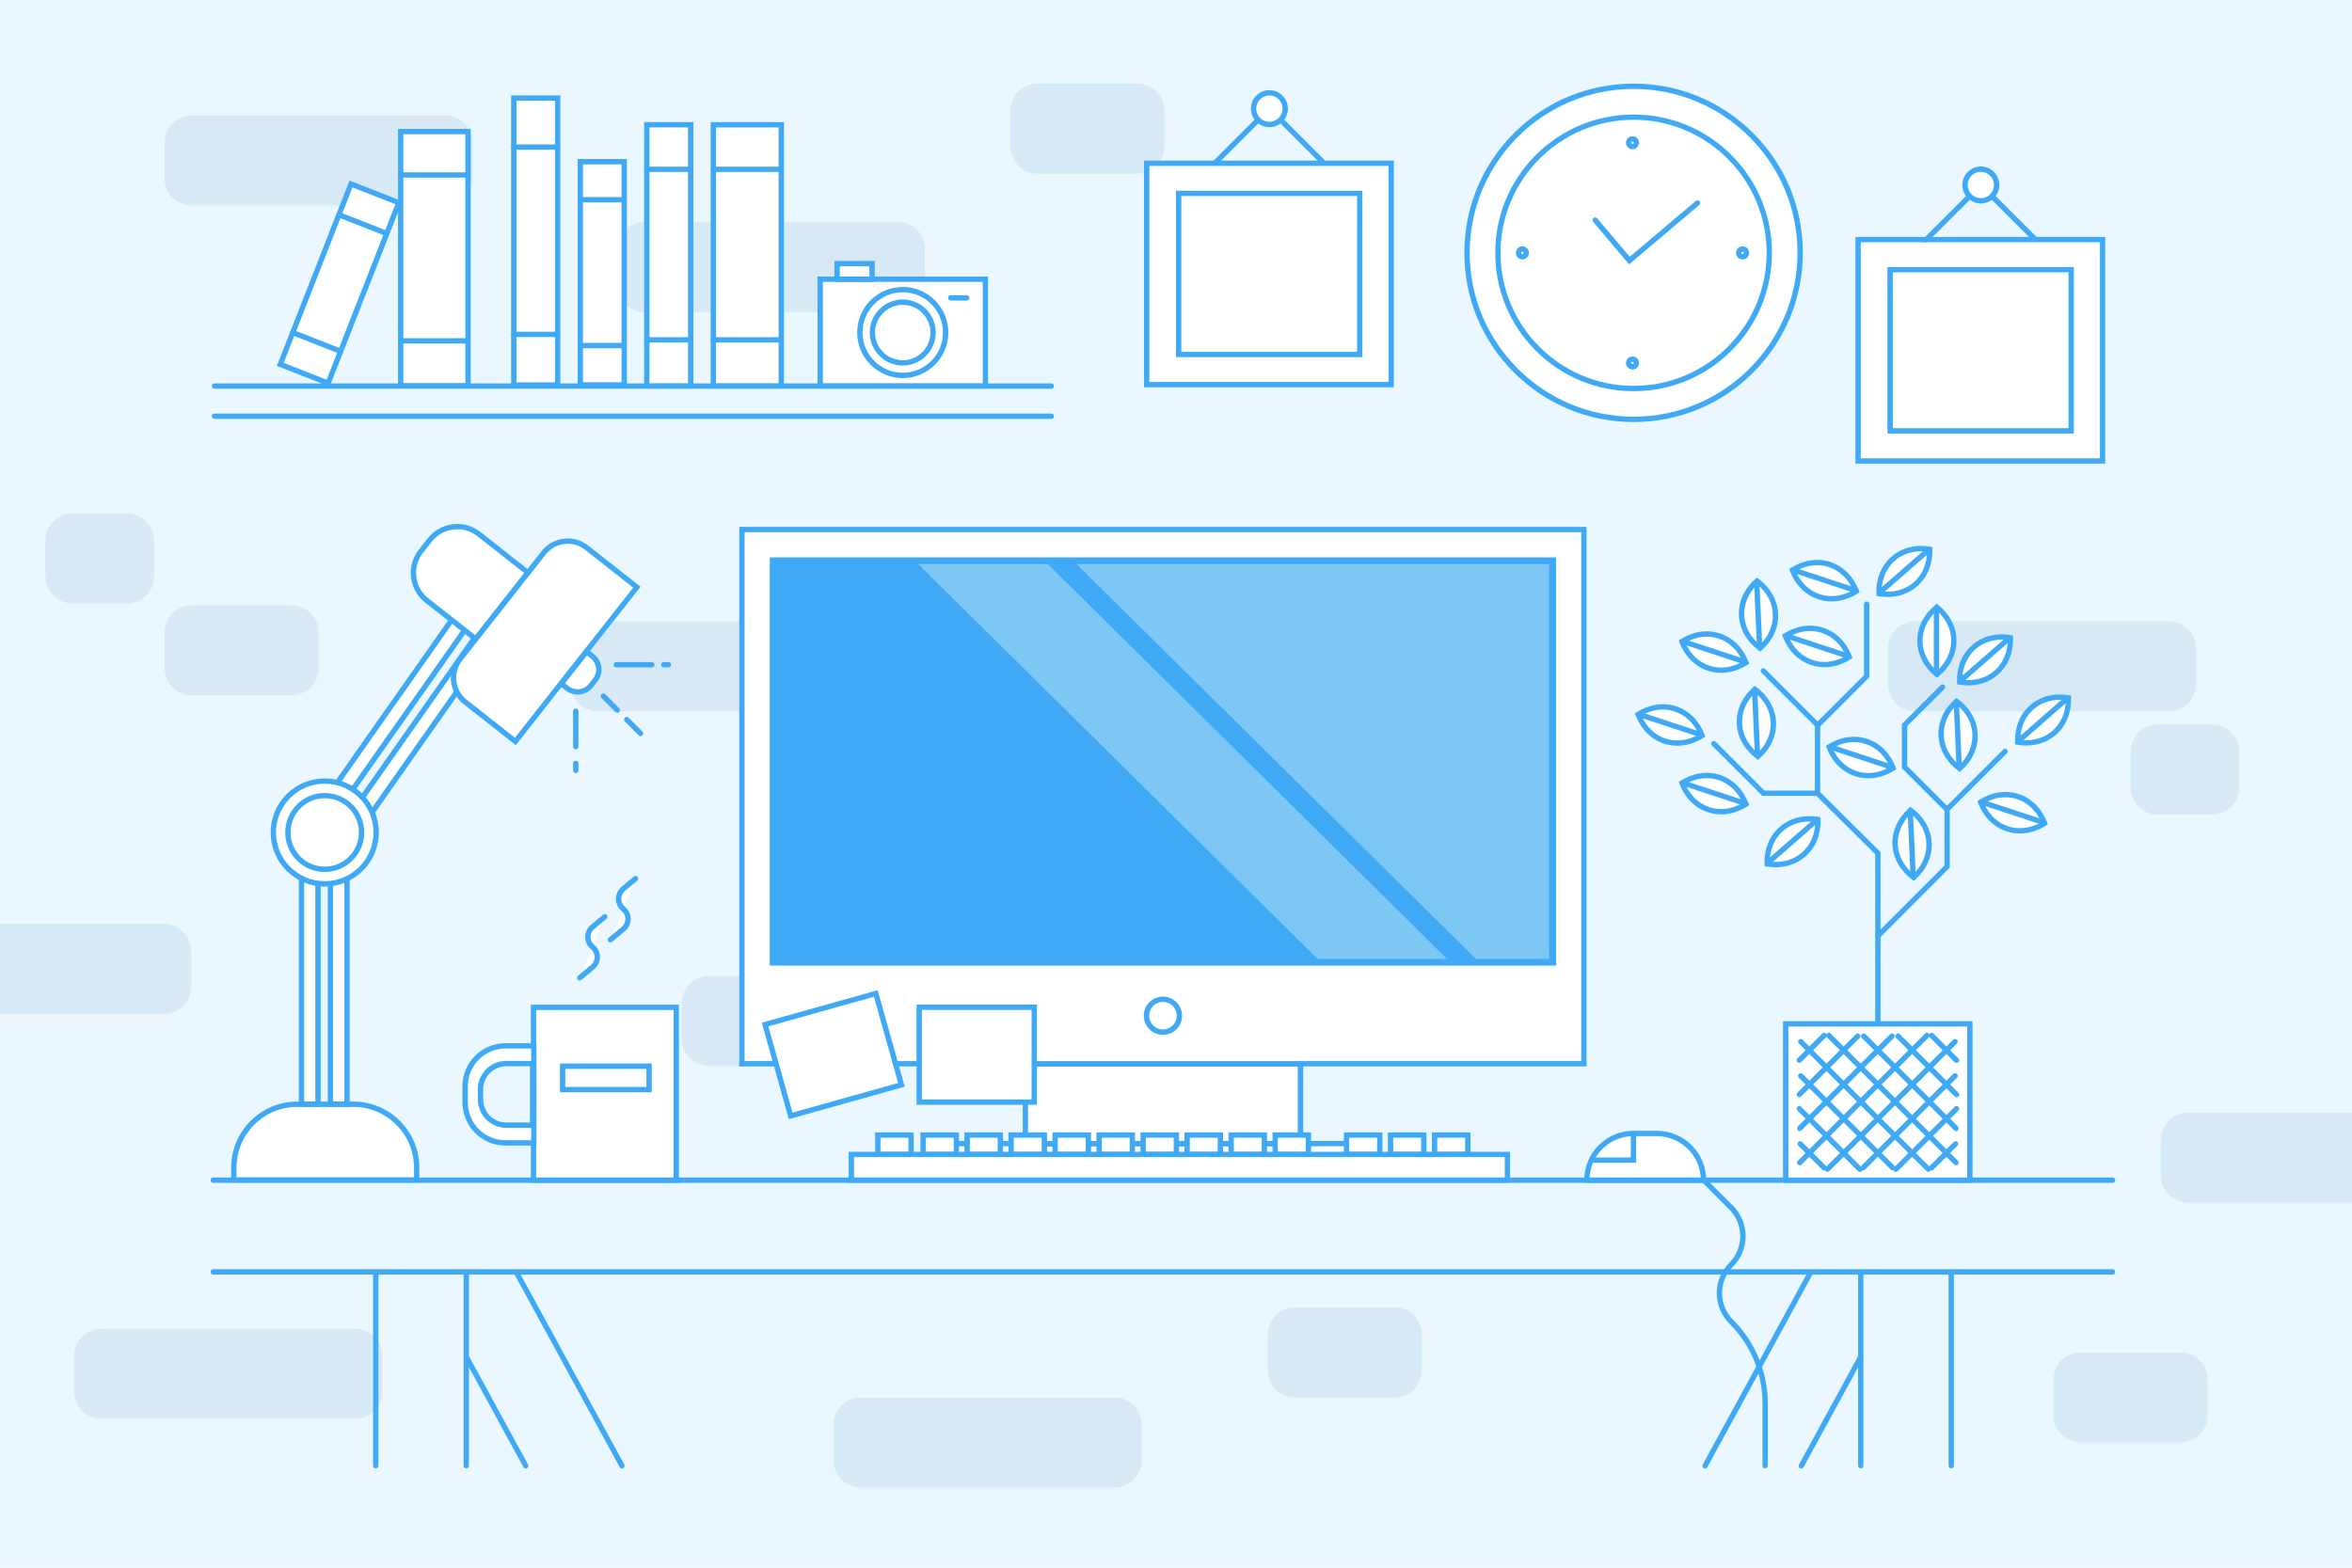 <?xml version="1.0" encoding="utf-8"?>
<!-- Generator: Adobe Illustrator 20.0.0, SVG Export Plug-In . SVG Version: 6.00 Build 0)  -->
<svg version="1.1" id="_x2014_ÎÓÈ_x5F_1" xmlns="http://www.w3.org/2000/svg" xmlns:xlink="http://www.w3.org/1999/xlink"
	 x="0px" y="0px" viewBox="0 0 4500 3000" style="enable-background:new 0 0 4500 3000;" xml:space="preserve">
<style type="text/css">
	.st0{fill:#EBF7FF;}
	.st1{fill:#D7E9F4;}
	.st2{fill:#FFFFFF;}
	.st3{fill:#3FA9F5;}
	.st4{clip-path:url(#SVGID_2_);}
	.st5{fill:#7DC7F4;}
</style>
<rect class="st0" width="4500" height="3000"/>
<path class="st1" d="M852.5,393.4H367c-28.7,0-52-23.3-52-52V273c0-28.7,23.3-52,52-52h485.5c28.7,0,52,23.3,52,52v68.4
	C904.5,370.1,881.2,393.4,852.5,393.4z"/>
<path class="st1" d="M1717.6,597h-485.5c-28.7,0-52-23.3-52-52v-68.4c0-28.7,23.3-52,52-52h485.5c28.7,0,52,23.3,52,52V545
	C1769.6,573.8,1746.4,597,1717.6,597z"/>
<path class="st1" d="M4149.6,1361h-485.5c-28.7,0-52-23.3-52-52v-68.4c0-28.7,23.3-52,52-52h485.5c28.7,0,52,23.3,52,52v68.4
	C4201.6,1337.7,4178.4,1361,4149.6,1361z"/>
<path class="st1" d="M679.4,2715.1H193.9c-28.7,0-52-23.3-52-52v-68.4c0-28.7,23.3-52,52-52h485.5c28.7,0,52,23.3,52,52v68.4
	C731.4,2691.8,708.2,2715.1,679.4,2715.1z"/>
<path class="st1" d="M313.7,1940.4H0V1768h313.7c28.7,0,52,23.3,52,52v68.4C365.7,1917.1,342.4,1940.4,313.7,1940.4z"/>
<path class="st1" d="M4186.3,2301.5H4500v-172.4h-313.7c-28.7,0-52,23.3-52,52v68.4C4134.3,2278.2,4157.6,2301.5,4186.3,2301.5z"/>
<path class="st1" d="M2132.2,2846.6h-485.5c-28.7,0-52-23.3-52-52v-68.4c0-28.7,23.3-52,52-52h485.5c28.7,0,52,23.3,52,52v68.4
	C2184.2,2823.3,2161,2846.6,2132.2,2846.6z"/>
<path class="st1" d="M2668.2,2674.3h-190.8c-28.7,0-52-23.3-52-52v-68.4c0-28.7,23.3-52,52-52h190.8c28.7,0,52,23.3,52,52v68.4
	C2720.2,2651,2697,2674.3,2668.2,2674.3z"/>
<path class="st1" d="M242.8,1154.8H139c-28.7,0-52-23.3-52-52v-68.4c0-28.7,23.3-52,52-52h103.8c28.7,0,52,23.3,52,52v68.4
	C294.8,1131.5,271.5,1154.8,242.8,1154.8z"/>
<path class="st1" d="M4232.3,1558.7h-103.8c-28.7,0-52-23.3-52-52v-68.4c0-28.7,23.3-52,52-52h103.8c28.7,0,52,23.3,52,52v68.4
	C4284.3,1535.4,4261,1558.7,4232.3,1558.7z"/>
<path class="st1" d="M557.8,1330.7H367c-28.7,0-52-23.3-52-52v-68.4c0-28.7,23.3-52,52-52h190.8c28.7,0,52,23.3,52,52v68.4
	C609.8,1307.4,586.5,1330.7,557.8,1330.7z"/>
<path class="st1" d="M4171.9,2760.4h-190.8c-28.7,0-52-23.3-52-52v-68.4c0-28.7,23.3-52,52-52h190.8c28.7,0,52,23.3,52,52v68.4
	C4223.9,2737.2,4200.6,2760.4,4171.9,2760.4z"/>
<path class="st1" d="M2175.9,332.4h-190.8c-28.7,0-52-23.3-52-52V212c0-28.7,23.3-52,52-52h190.8c28.7,0,52,23.3,52,52v68.4
	C2227.9,309.1,2204.6,332.4,2175.9,332.4z"/>
<path class="st1" d="M1580.9,1361.3h-436.8c-28.7,0-52-23.3-52-52v-68.4c0-28.7,23.3-52,52-52h436.8c28.7,0,52,23.3,52,52v68.4
	C1632.9,1338,1609.6,1361.3,1580.9,1361.3z"/>
<path class="st1" d="M1950.1,2040.1h-593.7c-28.7,0-52-23.3-52-52v-68.4c0-28.7,23.3-52,52-52h593.7c28.7,0,52,23.3,52,52v68.4
	C2002.1,2016.8,1978.8,2040.1,1950.1,2040.1z"/>
<g>
	<g>
		<line class="st2" x1="408" y1="2258.5" x2="4041.9" y2="2258.5"/>
		<path class="st3" d="M4041.9,2263.6H408c-2.8,0-5.1-2.3-5.1-5.1s2.3-5.1,5.1-5.1h3633.9c2.8,0,5.1,2.3,5.1,5.1
			S4044.7,2263.6,4041.9,2263.6z"/>
	</g>
	<g>
		<line class="st2" x1="408" y1="2434" x2="4041.9" y2="2434"/>
		<path class="st3" d="M4041.9,2439.1H408c-2.8,0-5.1-2.3-5.1-5.1c0-2.8,2.3-5.1,5.1-5.1h3633.9c2.8,0,5.1,2.3,5.1,5.1
			C4047,2436.8,4044.7,2439.1,4041.9,2439.1z"/>
	</g>
	<g>
		<line class="st2" x1="1005.9" y1="2805.1" x2="892.6" y2="2597.4"/>
		<path class="st3" d="M1005.9,2810.2c-1.8,0-3.6-1-4.5-2.7l-113.3-207.7c-1.3-2.5-0.4-5.6,2-6.9c2.5-1.3,5.6-0.4,6.9,2l113.3,207.7
			c1.3,2.5,0.4,5.6-2,6.9C1007.6,2810,1006.8,2810.2,1005.9,2810.2z"/>
	</g>
	<g>
		<line class="st2" x1="1190.1" y1="2805.1" x2="989.7" y2="2437.9"/>
		<path class="st3" d="M1190.1,2810.2c-1.8,0-3.6-1-4.5-2.7l-200.4-367.2c-1.3-2.5-0.4-5.6,2-6.9c2.5-1.3,5.6-0.4,6.9,2l200.4,367.2
			c1.3,2.5,0.4,5.6-2,6.9C1191.8,2810,1191,2810.2,1190.1,2810.2z"/>
	</g>
	<g>
		<g>
			<rect x="1819.1" y="2188.5" class="st2" width="811.7" height="65.5"/>
			<path class="st3" d="M2635.9,2259H1814v-75.7h821.9V2259z M1824.2,2248.8h801.5v-55.3h-801.5V2248.8z"/>
		</g>
		<g>
			<rect x="1961.8" y="2035.6" class="st2" width="526.4" height="152.8"/>
			<path class="st3" d="M2493.3,2193.6h-536.6v-163h536.6V2193.6z M1966.8,2183.4h516.2v-142.6h-516.2V2183.4z"/>
		</g>
		<g>
			<rect x="1419.5" y="1013.3" class="st2" width="1610.9" height="1022.3"/>
			<path class="st3" d="M3035.5,2040.7H1414.4V1008.2h1621.1V2040.7z M1424.6,2030.5h1600.7V1018.4H1424.6V2030.5z"/>
		</g>
		<g>
			<rect x="1477.8" y="1071.7" class="st3" width="1494.3" height="771"/>
			<path class="st3" d="M2977.2,1847.8H1472.7v-781.2h1504.5V1847.8z M1482.9,1837.6H2967v-760.8H1482.9V1837.6z"/>
		</g>
		<g>
			<defs>
				<rect id="SVGID_1_" x="1483.3" y="1079.3" width="1480.5" height="755.6"/>
			</defs>
			<clipPath id="SVGID_2_">
				<use xlink:href="#SVGID_1_"  style="overflow:visible;"/>
			</clipPath>
			<g class="st4">
				<polygon class="st5" points="1638.8,962.9 2605,1918.2 2852.7,1918.2 1861.6,937.9 				"/>
				<polygon class="st5" points="1941.8,962.9 2907.9,1918.2 3155.7,1918.2 3004.4,937.9 				"/>
			</g>
		</g>
		<g>
			<circle class="st2" cx="2225" cy="1943.7" r="31.5"/>
			<path class="st3" d="M2225,1980.3c-20.2,0-36.6-16.4-36.6-36.6s16.4-36.6,36.6-36.6c20.2,0,36.6,16.4,36.6,36.6
				S2245.2,1980.3,2225,1980.3z M2225,1917.2c-14.6,0-26.4,11.9-26.4,26.4s11.9,26.4,26.4,26.4c14.6,0,26.4-11.9,26.4-26.4
				S2239.6,1917.2,2225,1917.2z"/>
		</g>
	</g>
	<g>
		<g>
			
				<rect x="1020.7" y="1927.7" transform="matrix(-1 -1.224647e-16 1.224647e-16 -1 2314.514 4185.915)" class="st2" width="273.2" height="330.6"/>
			<path class="st3" d="M1299,2263.4h-283.4v-340.8H1299V2263.4z M1025.8,2253.2h263v-320.4h-263V2253.2z"/>
		</g>
		<g>
			<path class="st2" d="M967.1,2001.4c-42.8,0-77.2,34.8-77.2,77.6v30.3c0,42.8,34.4,77.8,77.2,77.8h54.2v-185.7H967.1z
				 M1019,2153.1h-50.7c-27,0-49-22.4-49-49.4v-19.1c0-27,22-49.2,49-49.2h50.7V2153.1z"/>
			<path class="st3" d="M1026.3,2192.2h-59.3c-45.4,0-82.3-37.2-82.3-82.9V2079c0-45.6,36.9-82.7,82.3-82.7h59.3V2192.2z
				 M967.1,2006.5c-39.8,0-72.1,32.5-72.1,72.5v30.3c0,40.1,32.3,72.7,72.1,72.7h49.1v-23.8h-47.9c-29.8,0-54.1-24.5-54.1-54.5
				v-19.1c0-30,24.2-54.3,54.1-54.3h47.9v-23.8H967.1z M968.3,2040.5c-24.2,0-43.9,19.8-43.9,44.1v19.1c0,24.4,19.7,44.3,43.9,44.3
				h45.6v-107.6H968.3z"/>
		</g>
		<g>
			<path class="st2" d="M1167.9,1798.3l24.6-20.5c12-10,12-28.5,0-38.5l0,0c-12-10-12-28.5,0-38.5l23.5-19.5"/>
			<path class="st3" d="M1167.9,1803.4c-1.5,0-2.9-0.6-3.9-1.8c-1.8-2.2-1.5-5.4,0.7-7.2l24.6-20.5c4.6-3.8,7.2-9.4,7.2-15.3
				c0-5.9-2.6-11.5-7.2-15.3c-6.9-5.7-10.9-14.2-10.9-23.2c0-9,4-17.4,10.9-23.2l23.5-19.5c2.2-1.8,5.4-1.5,7.2,0.7
				c1.8,2.2,1.5,5.4-0.7,7.2l-23.5,19.5c-4.6,3.8-7.2,9.4-7.2,15.3c0,5.9,2.6,11.5,7.2,15.3c6.9,5.7,10.9,14.2,10.9,23.2
				c0,9-4,17.4-10.9,23.2l-24.6,20.5C1170.2,1803,1169.1,1803.4,1167.9,1803.4z"/>
		</g>
		<g>
			<path class="st2" d="M1109.1,1871.2l24.6-20.5c12-10,12-28.5,0-38.5l0,0c-12-10-12-28.5,0-38.5l23.5-19.5"/>
			<path class="st3" d="M1109.1,1876.3c-1.5,0-2.9-0.6-3.9-1.8c-1.8-2.2-1.5-5.4,0.7-7.2l24.6-20.5c4.6-3.8,7.2-9.4,7.2-15.3
				c0-5.9-2.6-11.5-7.2-15.3c-6.9-5.7-10.9-14.2-10.9-23.2c0-9,4-17.4,10.9-23.2l23.5-19.5c2.2-1.8,5.4-1.5,7.2,0.7
				c1.8,2.2,1.5,5.4-0.7,7.2l-23.5,19.5c-4.6,3.8-7.2,9.4-7.2,15.3c0,5.9,2.6,11.5,7.2,15.3c6.9,5.7,10.9,14.2,10.9,23.2
				c0,9-4,17.4-10.9,23.2l-24.6,20.5C1111.4,1875.9,1110.2,1876.3,1109.1,1876.3z"/>
		</g>
		<g>
			<rect x="1076.5" y="2040.3" class="st2" width="165.5" height="44.7"/>
			<path class="st3" d="M1247,2090.1h-175.7v-54.9H1247V2090.1z M1081.5,2080h155.3v-34.5h-155.3V2080z"/>
		</g>
	</g>
	<path class="st3" d="M2011.5,743.9H410.3c-2.8,0-5.1-2.3-5.1-5.1s2.3-5.1,5.1-5.1h1601.2c2.8,0,5.1,2.3,5.1,5.1
		S2014.3,743.9,2011.5,743.9z"/>
	<path class="st3" d="M2011.5,801.6H410.3c-2.8,0-5.1-2.3-5.1-5.1c0-2.8,2.3-5.1,5.1-5.1h1601.2c2.8,0,5.1,2.3,5.1,5.1
		C2016.6,799.4,2014.3,801.6,2011.5,801.6z"/>
	<g>
		<g>
			<rect x="1364.8" y="238.7" class="st2" width="130" height="499.7"/>
			<path class="st3" d="M1499.9,743.5h-140.2V233.6h140.2V743.5z M1369.9,733.3h119.8V243.8h-119.8V733.3z"/>
		</g>
		<path class="st3" d="M1494.8,329.1h-130c-2.8,0-5.1-2.3-5.1-5.1c0-2.8,2.3-5.1,5.1-5.1h130c2.8,0,5.1,2.3,5.1,5.1
			C1499.9,326.8,1497.6,329.1,1494.8,329.1z"/>
		<path class="st3" d="M1494.8,655.4h-130c-2.8,0-5.1-2.3-5.1-5.1c0-2.8,2.3-5.1,5.1-5.1h130c2.8,0,5.1,2.3,5.1,5.1
			C1499.9,653.1,1497.6,655.4,1494.8,655.4z"/>
	</g>
	<g>
		<g>
			<rect x="1237.5" y="238.7" class="st2" width="84" height="499.7"/>
			<path class="st3" d="M1326.6,743.5h-94.2V233.6h94.2V743.5z M1242.6,733.3h73.8V243.8h-73.8V733.3z"/>
		</g>
		<path class="st3" d="M1321.6,329.1h-84c-2.8,0-5.1-2.3-5.1-5.1c0-2.8,2.3-5.1,5.1-5.1h84c2.8,0,5.1,2.3,5.1,5.1
			C1326.6,326.8,1324.4,329.1,1321.6,329.1z"/>
		<path class="st3" d="M1321.6,655.4h-84c-2.8,0-5.1-2.3-5.1-5.1c0-2.8,2.3-5.1,5.1-5.1h84c2.8,0,5.1,2.3,5.1,5.1
			C1326.6,653.1,1324.4,655.4,1321.6,655.4z"/>
	</g>
	<g>
		<g>
			<rect x="1110.3" y="309.4" class="st2" width="84" height="427.3"/>
			<path class="st3" d="M1199.4,741.7h-94.2V304.3h94.2V741.7z M1115.4,731.5h73.8V314.5h-73.8V731.5z"/>
		</g>
		<path class="st3" d="M1194.3,387.4h-84c-2.8,0-5.1-2.3-5.1-5.1s2.3-5.1,5.1-5.1h84c2.8,0,5.1,2.3,5.1,5.1
			S1197.1,387.4,1194.3,387.4z"/>
		<path class="st3" d="M1194.3,666.4h-84c-2.8,0-5.1-2.3-5.1-5.1c0-2.8,2.3-5.1,5.1-5.1h84c2.8,0,5.1,2.3,5.1,5.1
			C1199.4,664.1,1197.1,666.4,1194.3,666.4z"/>
	</g>
	<g>
		<g>
			<rect x="983" y="187.7" class="st2" width="84" height="549"/>
			<path class="st3" d="M1072.1,741.9h-94.2V182.6h94.2V741.9z M988.1,731.7h73.8V192.8h-73.8V731.7z"/>
		</g>
		<path class="st3" d="M1067,286.6h-84c-2.8,0-5.1-2.3-5.1-5.1c0-2.8,2.3-5.1,5.1-5.1h84c2.8,0,5.1,2.3,5.1,5.1
			C1072.1,284.3,1069.8,286.6,1067,286.6z"/>
		<path class="st3" d="M1067,645h-84c-2.8,0-5.1-2.3-5.1-5.1s2.3-5.1,5.1-5.1h84c2.8,0,5.1,2.3,5.1,5.1S1069.8,645,1067,645z"/>
	</g>
	<g>
		<g>
			<rect x="766.6" y="251.8" class="st2" width="128.9" height="486.3"/>
			<path class="st3" d="M900.7,743.2H761.5V246.7h139.1V743.2z M771.7,733h118.7V256.9H771.7V733z"/>
		</g>
		<path class="st3" d="M895.6,339.9H766.6c-2.8,0-5.1-2.3-5.1-5.1c0-2.8,2.3-5.1,5.1-5.1h128.9c2.8,0,5.1,2.3,5.1,5.1
			C900.7,337.7,898.4,339.9,895.6,339.9z"/>
		<path class="st3" d="M895.6,657.4H766.6c-2.8,0-5.1-2.3-5.1-5.1s2.3-5.1,5.1-5.1h128.9c2.8,0,5.1,2.3,5.1,5.1
			S898.4,657.4,895.6,657.4z"/>
	</g>
	<g>
		<g>
			
				<rect x="600.5" y="357.2" transform="matrix(0.931 0.365 -0.365 0.931 242.759 -199.616)" class="st2" width="98.3" height="370.8"/>
			<path class="st3" d="M630.7,739.8l-101-39.6l139-354.7l101,39.6L630.7,739.8z M542.8,694.4l82.1,32.2l131.6-335.8l-82.1-32.2
				L542.8,694.4z"/>
		</g>
		<g>
			<line class="st2" x1="648.4" y1="411" x2="740" y2="446.9"/>
			<path class="st3" d="M740,452c-0.6,0-1.2-0.1-1.9-0.4l-91.5-35.9c-2.6-1-3.9-4-2.9-6.6c1-2.6,4-3.9,6.6-2.9l91.5,35.9
				c2.6,1,3.9,4,2.9,6.6C743.9,450.8,742,452,740,452z"/>
		</g>
		<g>
			<line class="st2" x1="560.1" y1="636.4" x2="651.6" y2="672.3"/>
			<path class="st3" d="M651.6,677.4c-0.6,0-1.2-0.1-1.9-0.4l-91.5-35.9c-2.6-1-3.9-4-2.9-6.6c1-2.6,4-3.9,6.6-2.9l91.5,35.9
				c2.6,1,3.9,4,2.9,6.6C655.6,676.2,653.7,677.4,651.6,677.4z"/>
		</g>
	</g>
	<g>
		<g>
			<circle class="st2" cx="3125.5" cy="483.8" r="318.7"/>
			<path class="st3" d="M3125.5,807.6c-86.5,0-167.8-33.7-229-94.8c-61.2-61.2-94.8-142.5-94.8-229c0-86.5,33.7-167.8,94.8-229
				c61.2-61.2,142.5-94.8,229-94.8s167.8,33.7,229,94.8c61.2,61.2,94.8,142.5,94.8,229c0,86.5-33.7,167.8-94.8,229
				C3293.3,774,3212,807.6,3125.5,807.6z M3125.5,170.2c-172.9,0-313.6,140.7-313.6,313.6c0,172.9,140.7,313.6,313.6,313.6
				s313.6-140.7,313.6-313.6C3439.2,310.9,3298.5,170.2,3125.5,170.2z"/>
		</g>
		<path class="st3" d="M3125.5,748.6c-70.7,0-137.2-27.5-187.2-77.5s-77.5-116.5-77.5-187.2c0-70.7,27.5-137.2,77.5-187.2
			s116.5-77.5,187.2-77.5c70.7,0,137.2,27.5,187.2,77.5s77.5,116.5,77.5,187.2c0,70.7-27.5,137.2-77.5,187.2
			S3196.3,748.6,3125.5,748.6z M3125.5,229.2c-140.4,0-254.6,114.2-254.6,254.6c0,140.4,114.2,254.6,254.6,254.6
			s254.6-114.2,254.6-254.6C3380.1,343.4,3265.9,229.2,3125.5,229.2z"/>
		<g>
			<path class="st3" d="M3116.9,505.8l-68.7-81.3c-1.8-2.1-1.5-5.4,0.6-7.2c2.1-1.8,5.4-1.5,7.2,0.6l62.1,73.5l126.5-106.9
				c2.1-1.8,5.4-1.5,7.2,0.6c1.8,2.1,1.5,5.4-0.6,7.2L3116.9,505.8z"/>
		</g>
		<path class="st3" d="M3123.4,285.7c-6.9,0-12.5-5.6-12.5-12.5c0-6.9,5.6-12.5,12.5-12.5c6.9,0,12.5,5.6,12.5,12.5
			C3135.9,280.1,3130.3,285.7,3123.4,285.7z M3123.4,270.9c-1.3,0-2.3,1-2.3,2.3c0,1.3,1,2.3,2.3,2.3c1.3,0,2.3-1,2.3-2.3
			C3125.7,271.9,3124.7,270.9,3123.4,270.9z"/>
		<path class="st3" d="M3123.4,707.1c-6.9,0-12.5-5.6-12.5-12.5c0-6.9,5.6-12.5,12.5-12.5c6.9,0,12.5,5.6,12.5,12.5
			C3135.9,701.5,3130.3,707.1,3123.4,707.1z M3123.4,692.2c-1.3,0-2.3,1-2.3,2.3c0,1.3,1,2.3,2.3,2.3c1.3,0,2.3-1,2.3-2.3
			C3125.7,693.3,3124.7,692.2,3123.4,692.2z"/>
		<path class="st3" d="M2912.7,496.4c-6.9,0-12.5-5.6-12.5-12.5c0-6.9,5.6-12.5,12.5-12.5c6.9,0,12.5,5.6,12.5,12.5
			C2925.2,490.8,2919.6,496.4,2912.7,496.4z M2912.7,481.6c-1.3,0-2.3,1-2.3,2.3c0,1.3,1,2.3,2.3,2.3c1.3,0,2.3-1,2.3-2.3
			C2915,482.6,2914,481.6,2912.7,481.6z"/>
		<path class="st3" d="M3334,496.4c-6.9,0-12.5-5.6-12.5-12.5c0-6.9,5.6-12.5,12.5-12.5c6.9,0,12.5,5.6,12.5,12.5
			C3346.6,490.8,3341,496.4,3334,496.4z M3334,481.6c-1.3,0-2.3,1-2.3,2.3c0,1.3,1,2.3,2.3,2.3c1.3,0,2.3-1,2.3-2.3
			C3336.4,482.6,3335.3,481.6,3334,481.6z"/>
	</g>
	<g>
		
			<rect x="1484.2" y="1927.5" transform="matrix(0.963 -0.27 0.27 0.963 -486.186 506.038)" class="st2" width="220.1" height="181.5"/>
		<path class="st3" d="M1509.3,2141.7l-51.8-184.6l221.7-62.2l51.8,184.6L1509.3,2141.7z M1470,1964.1l46.3,165l202.1-56.7
			l-46.3-165L1470,1964.1z"/>
	</g>
	<g>
		<rect x="1758.7" y="1927.5" class="st2" width="220.1" height="181.5"/>
		<path class="st3" d="M1983.9,2114.1h-230.3v-191.7h230.3V2114.1z M1763.8,2103.9h209.9v-171.3h-209.9V2103.9z"/>
	</g>
	<g>
		<g>
			<rect x="3416.5" y="1959.2" class="st2" width="352.4" height="299.2"/>
			<path class="st3" d="M3774,2263.6h-362.6v-309.4H3774V2263.6z M3421.6,2253.4h342.2v-289h-342.2V2253.4z"/>
		</g>
		<path class="st3" d="M3592.9,1964c-2.8,0-5.1-2.3-5.1-5.1v-170l132.5-132.7v-109.7l112.3-112.2c2-2,5.2-2,7.2,0c2,2,2,5.2,0,7.2
			l-109.4,109.2v109.7L3598,1793.1v165.8C3598,1961.8,3595.7,1964,3592.9,1964z"/>
		<path class="st3" d="M3592.9,1796.4c-2.8,0-5.1-2.3-5.1-5.1v-156.6l-115.5-114.6v-130.5L3370,1287.3c-2-2-2-5.2,0-7.2
			c2-2,5.2-2,7.2,0l105.3,105.3v130.5l115.5,114.6v160.9C3598,1794.2,3595.7,1796.4,3592.9,1796.4z"/>
		<path class="st3" d="M3477.9,1392.7c-1.3,0-2.6-0.5-3.6-1.5c-2-2-2-5.2,0-7.2l92-92.1v-135.8c0-2.8,2.3-5.1,5.1-5.1
			s5.1,2.3,5.1,5.1v140l-95,95.1C3480.5,1392.2,3479.2,1392.7,3477.9,1392.7z"/>
		<path class="st3" d="M3476.8,1523h-105l-96.4-96.3c-2-2-2-5.2,0-7.2c2-2,5.2-2,7.2,0l93.4,93.4h100.7c2.8,0,5.1,2.3,5.1,5.1
			C3481.9,1520.7,3479.7,1523,3476.8,1523z"/>
		<path class="st3" d="M3724.7,1553.7c-1.3,0-2.6-0.5-3.6-1.5l-82.3-82.2v-84.7l74.2-74.1c2-2,5.2-2,7.2,0c2,2,2,5.2,0,7.2
			l-71.2,71.1v76.2l79.3,79.2c2,2,2,5.2,0,7.2C3727.3,1553.2,3726,1553.7,3724.7,1553.7z"/>
		<g>
			<g>
				<path class="st2" d="M3705.8,1290.6L3705.8,1290.6L3705.8,1290.6c-43.3-35.6-43.3-93.3,0-128.8h0l0,0
					C3749.1,1197.4,3749.1,1255,3705.8,1290.6z"/>
				<path class="st3" d="M3705.8,1297.2l-3.2-2.7c-22.1-18.2-34.3-42.5-34.3-68.3c0-25.9,12.2-50.2,34.3-68.3l3.2-2.7l3.2,2.7
					c22.1,18.2,34.3,42.5,34.3,68.3c0,25.9-12.2,50.2-34.3,68.4L3705.8,1297.2z M3705.8,1168.5c-17.7,15.9-27.4,36.2-27.4,57.7
					c0,21.5,9.7,41.8,27.4,57.7c17.7-15.9,27.4-36.2,27.4-57.7C3733.2,1204.7,3723.5,1184.4,3705.8,1168.5z"/>
			</g>
			<path class="st3" d="M3705,1286.9c-2.8,0-5.1-2.3-5.1-5.1v-118.9c0-2.8,2.3-5.1,5.1-5.1c2.8,0,5.1,2.3,5.1,5.1v118.9
				C3710.1,1284.6,3707.8,1286.9,3705,1286.9z"/>
		</g>
		<g>
			<g>
				<path class="st2" d="M3789.5,1535.1L3789.5,1535.1L3789.5,1535.1c47.3-30,102.1-11.9,122.4,40.3l0,0h0
					C3864.5,1605.4,3809.7,1587.3,3789.5,1535.1z"/>
				<path class="st3" d="M3864.5,1595c-8.7,0-17.3-1.4-25.6-4.1c-24.6-8.1-43.8-27.3-54.2-54l-1.5-3.9l3.5-2.2
					c24.2-15.3,51.1-19.3,75.7-11.2c24.6,8.1,43.8,27.3,54.2,54l1.5,3.9l-3.5,2.2C3898.6,1589.8,3881.4,1595,3864.5,1595z
					 M3795.9,1537.2c9.5,21.8,25.8,37.3,46.2,44.1c20.4,6.7,42.8,3.9,63.4-7.9c-9.5-21.8-25.8-37.3-46.2-44.1
					C3838.8,1522.5,3816.5,1525.3,3795.9,1537.2z"/>
			</g>
			<path class="st3" d="M3911.2,1579.5c-0.5,0-1.1-0.1-1.6-0.3l-113.2-37.3c-2.7-0.9-4.1-3.8-3.2-6.4c0.9-2.7,3.8-4.1,6.4-3.2
				l113.2,37.3c2.7,0.9,4.1,3.8,3.2,6.4C3915.3,1578.1,3913.3,1579.5,3911.2,1579.5z"/>
		</g>
		<g>
			<g>
				<path class="st2" d="M3415.8,1216.9L3415.8,1216.9L3415.8,1216.9c47.3-30,102.1-11.9,122.4,40.3v0l0,0
					C3490.8,1287.2,3436,1269.1,3415.8,1216.9z"/>
				<path class="st3" d="M3490.8,1276.8c-8.7,0-17.3-1.4-25.6-4.1c-24.6-8.1-43.8-27.3-54.2-54l-1.5-3.9l3.5-2.2
					c24.2-15.3,51.1-19.3,75.7-11.2c24.6,8.1,43.8,27.3,54.2,54l1.5,3.9l-3.5,2.2C3524.9,1271.6,3507.7,1276.8,3490.8,1276.8z
					 M3422.2,1219c9.5,21.8,25.8,37.3,46.2,44.1c20.4,6.7,42.8,3.9,63.4-7.9c-9.5-21.8-25.8-37.3-46.2-44.1
					C3465.1,1204.3,3442.8,1207.1,3422.2,1219z"/>
			</g>
			<path class="st3" d="M3537.5,1261.3c-0.5,0-1.1-0.1-1.6-0.3l-113.2-37.3c-2.7-0.9-4.1-3.8-3.2-6.4c0.9-2.7,3.8-4.1,6.4-3.2
				l113.2,37.3c2.7,0.9,4.1,3.8,3.2,6.4C3541.6,1259.9,3539.6,1261.3,3537.5,1261.3z"/>
		</g>
		<g>
			<g>
				<path class="st2" d="M3218.1,1498.5L3218.1,1498.5L3218.1,1498.5c47.3-30,102.1-11.9,122.4,40.3v0v0
					C3293.1,1568.8,3238.3,1550.8,3218.1,1498.5z"/>
				<path class="st3" d="M3293.1,1558.4c-8.7,0-17.3-1.4-25.6-4.1c-24.6-8.1-43.8-27.3-54.2-54l-1.5-3.9l3.5-2.2
					c24.2-15.3,51.1-19.3,75.7-11.2c24.6,8.1,43.8,27.3,54.2,54l1.5,3.9l-3.5,2.2C3327.2,1553.3,3310,1558.4,3293.1,1558.4z
					 M3224.5,1500.6c9.5,21.8,25.8,37.3,46.2,44.1c20.4,6.7,42.8,3.9,63.4-7.9c-9.5-21.8-25.8-37.3-46.2-44.1
					C3267.4,1486,3245.1,1488.8,3224.5,1500.6z"/>
			</g>
			<path class="st3" d="M3339.8,1542.9c-0.5,0-1.1-0.1-1.6-0.3l-113.2-37.3c-2.7-0.9-4.1-3.8-3.2-6.4c0.9-2.7,3.8-4.1,6.4-3.2
				l113.2,37.3c2.7,0.9,4.1,3.8,3.2,6.4C3343.9,1541.6,3341.9,1542.9,3339.8,1542.9z"/>
		</g>
		<g>
			<g>
				<path class="st2" d="M3134.2,1367.2L3134.2,1367.2L3134.2,1367.2c47.3-30,102.1-11.9,122.4,40.3v0l0,0
					C3209.2,1437.5,3154.4,1419.4,3134.2,1367.2z"/>
				<path class="st3" d="M3209.2,1427.1c-8.7,0-17.3-1.4-25.6-4.1c-24.6-8.1-43.8-27.3-54.2-54l-1.5-3.9l3.5-2.2
					c24.2-15.3,51.1-19.3,75.7-11.2c24.6,8.1,43.8,27.3,54.2,54l1.5,3.9l-3.5,2.2C3243.2,1421.9,3226.1,1427.1,3209.2,1427.1z
					 M3140.5,1369.3c9.5,21.8,25.8,37.3,46.2,44.1c20.4,6.7,42.8,3.9,63.4-7.9c-9.5-21.8-25.8-37.3-46.2-44.1
					C3183.5,1354.6,3161.1,1357.4,3140.5,1369.3z"/>
			</g>
			<path class="st3" d="M3255.8,1411.6c-0.5,0-1.1-0.1-1.6-0.3l-113.2-37.3c-2.7-0.9-4.1-3.8-3.2-6.4c0.9-2.7,3.8-4.1,6.4-3.2
				l113.2,37.3c2.7,0.9,4.1,3.8,3.2,6.4C3259.9,1410.2,3258,1411.6,3255.8,1411.6z"/>
		</g>
		<g>
			<g>
				<path class="st2" d="M3218.1,1227.7L3218.1,1227.7L3218.1,1227.7c47.3-30,102.1-11.9,122.4,40.3v0v0
					C3293.1,1298,3238.3,1280,3218.1,1227.7z"/>
				<path class="st3" d="M3293.1,1287.6c-8.7,0-17.3-1.4-25.6-4.1c-24.6-8.1-43.8-27.3-54.2-54l-1.5-3.9l3.5-2.2
					c24.2-15.3,51.1-19.3,75.7-11.2s43.8,27.3,54.2,54l1.5,3.9l-3.5,2.2C3327.2,1282.5,3310,1287.6,3293.1,1287.6z M3224.5,1229.8
					c9.5,21.8,25.8,37.3,46.2,44.1c20.4,6.7,42.8,3.9,63.4-7.9c-9.5-21.8-25.8-37.3-46.2-44.1
					C3267.4,1215.1,3245.1,1218,3224.5,1229.8z"/>
			</g>
			<path class="st3" d="M3339.8,1272.1c-0.5,0-1.1-0.1-1.6-0.3l-113.2-37.3c-2.7-0.9-4.1-3.8-3.2-6.4c0.9-2.7,3.8-4.1,6.4-3.2
				l113.2,37.3c2.7,0.9,4.1,3.8,3.2,6.4C3343.9,1270.8,3341.9,1272.1,3339.8,1272.1z"/>
		</g>
		<g>
			<g>
				<path class="st2" d="M3429.3,1091L3429.3,1091L3429.3,1091c47.3-30,102.1-11.9,122.4,40.3v0l0,0
					C3504.3,1161.2,3449.6,1143.2,3429.3,1091z"/>
				<path class="st3" d="M3504.3,1150.9c-8.7,0-17.3-1.4-25.6-4.1c-24.6-8.1-43.8-27.3-54.2-54l-1.5-3.9l3.5-2.2
					c24.2-15.3,51.1-19.3,75.7-11.2c24.6,8.1,43.8,27.3,54.2,54l1.5,3.9l-3.5,2.2C3538.4,1145.7,3521.2,1150.9,3504.3,1150.9z
					 M3435.7,1093.1c9.5,21.8,25.8,37.3,46.2,44.1c20.4,6.7,42.8,3.9,63.4-7.9c-9.5-21.8-25.8-37.3-46.2-44.1
					C3478.6,1078.4,3456.3,1081.2,3435.7,1093.1z"/>
			</g>
			<path class="st3" d="M3551,1135.4c-0.5,0-1.1-0.1-1.6-0.3l-113.2-37.3c-2.7-0.9-4.1-3.8-3.2-6.4c0.9-2.7,3.8-4.1,6.4-3.2
				l113.2,37.3c2.7,0.9,4.1,3.8,3.2,6.4C3555.1,1134,3553.1,1135.4,3551,1135.4z"/>
		</g>
		<g>
			<g>
				<path class="st2" d="M3499.7,1429.5L3499.7,1429.5L3499.7,1429.5c47.3-30,102.1-11.9,122.4,40.3l0,0l0,0
					C3574.8,1499.8,3520,1481.7,3499.7,1429.5z"/>
				<path class="st3" d="M3574.7,1489.4c-8.7,0-17.3-1.4-25.6-4.1c-24.6-8.1-43.8-27.3-54.2-54l-1.5-3.9l3.5-2.2
					c24.2-15.3,51.1-19.3,75.7-11.2c24.6,8.1,43.8,27.3,54.2,54l1.5,3.9l-3.5,2.2C3608.8,1484.2,3591.6,1489.4,3574.7,1489.4z
					 M3506.1,1431.6c9.5,21.8,25.8,37.3,46.2,44.1c20.4,6.7,42.8,3.9,63.4-7.9c-9.5-21.8-25.8-37.3-46.2-44.1
					C3549.1,1416.9,3526.7,1419.7,3506.1,1431.6z"/>
			</g>
			<path class="st3" d="M3621.4,1473.9c-0.5,0-1.1-0.1-1.6-0.3l-113.2-37.3c-2.7-0.9-4.1-3.8-3.2-6.4c0.9-2.7,3.8-4.1,6.4-3.2
				l113.2,37.3c2.7,0.9,4.1,3.8,3.2,6.4C3625.5,1472.5,3623.5,1473.9,3621.4,1473.9z"/>
		</g>
		<g>
			<g>
				<path class="st2" d="M3749.3,1470.6L3749.3,1470.6L3749.3,1470.6c-44.8-33.6-47.4-91.2-5.8-128.7v0l0,0
					C3788.4,1375.5,3790.9,1433.2,3749.3,1470.6z"/>
				<path class="st3" d="M3749.6,1477.2l-3.4-2.5c-22.9-17.2-36.2-40.9-37.4-66.7c-1.2-25.9,9.9-50.7,31.2-69.8l3.1-2.8l3.4,2.5
					c22.9,17.2,36.2,40.9,37.4,66.7c1.2,25.9-9.9,50.7-31.2,69.8L3749.6,1477.2z M3743.8,1348.6c-17,16.6-25.7,37.4-24.8,58.9
					c1,21.5,11.5,41.4,29.9,56.4c17-16.6,25.7-37.4,24.8-58.9C3772.8,1383.6,3762.2,1363.7,3743.8,1348.6z"/>
			</g>
			<path class="st3" d="M3748.2,1467.1c-2.7,0-5-2.1-5.1-4.9l-5.3-119c-0.1-2.8,2.1-5.2,4.9-5.3c2.8-0.1,5.2,2.1,5.3,4.9l5.3,119
				c0.1,2.8-2.1,5.2-4.9,5.3C3748.3,1467.1,3748.2,1467.1,3748.2,1467.1z"/>
		</g>
		<g>
			<g>
				<path class="st2" d="M3367.5,1240.5L3367.5,1240.5L3367.5,1240.5c-44.8-33.6-47.4-91.2-5.8-128.7v0l0,0
					C3406.5,1145.4,3409.1,1203,3367.5,1240.5z"/>
				<path class="st3" d="M3367.8,1247l-3.4-2.5c-22.9-17.2-36.2-40.9-37.4-66.7c-1.2-25.9,9.9-50.7,31.2-69.8l3.1-2.8l3.4,2.5
					c22.9,17.2,36.2,40.9,37.4,66.7c1.2,25.9-9.9,50.7-31.2,69.8L3367.8,1247z M3362,1118.5c-17,16.6-25.7,37.4-24.8,58.9
					c1,21.5,11.5,41.4,29.9,56.4c17-16.6,25.7-37.4,24.8-58.9C3391,1153.4,3380.4,1133.5,3362,1118.5z"/>
			</g>
			<path class="st3" d="M3366.3,1236.9c-2.7,0-5-2.1-5.1-4.9l-5.3-119c-0.1-2.8,2.1-5.2,4.9-5.3c2.8-0.1,5.2,2.1,5.3,4.9l5.3,119
				c0.1,2.8-2.1,5.2-4.9,5.3C3366.5,1236.9,3366.4,1236.9,3366.3,1236.9z"/>
		</g>
		<g>
			<g>
				<path class="st2" d="M3363.4,1447.6L3363.4,1447.6L3363.4,1447.6c-44.8-33.6-47.4-91.2-5.8-128.7l0,0l0,0
					C3402.5,1352.5,3405.1,1410.1,3363.4,1447.6z"/>
				<path class="st3" d="M3363.7,1454.2l-3.4-2.5c-22.9-17.2-36.2-40.9-37.4-66.7c-1.2-25.9,9.9-50.7,31.2-69.8l3.1-2.8l3.4,2.5
					c22.9,17.2,36.2,40.9,37.4,66.7c1.2,25.9-9.9,50.7-31.2,69.8L3363.7,1454.2z M3357.9,1325.6c-17,16.6-25.7,37.4-24.8,58.9
					c1,21.5,11.5,41.4,29.9,56.4c17-16.6,25.7-37.4,24.8-58.9C3386.9,1360.6,3376.3,1340.7,3357.9,1325.6z"/>
			</g>
			<path class="st3" d="M3362.3,1444.1c-2.7,0-5-2.1-5.1-4.9l-5.3-119c-0.1-2.8,2.1-5.2,4.9-5.3c2.8-0.1,5.2,2.1,5.3,4.9l5.3,119
				c0.1,2.8-2.1,5.2-4.9,5.3C3362.4,1444.1,3362.3,1444.1,3362.3,1444.1z"/>
		</g>
		<g>
			<g>
				<path class="st2" d="M3661.3,1679.2L3661.3,1679.2L3661.3,1679.2c-44.8-33.6-47.4-91.2-5.8-128.7v0v0
					C3700.4,1584.1,3702.9,1641.7,3661.3,1679.2z"/>
				<path class="st3" d="M3661.6,1685.7l-3.4-2.5c-22.9-17.2-36.2-40.9-37.4-66.7c-1.2-25.9,9.9-50.7,31.2-69.8l3.1-2.8l3.4,2.5
					c22.9,17.2,36.2,40.9,37.4,66.7c1.2,25.9-9.9,50.7-31.2,69.8L3661.6,1685.7z M3655.8,1557.2c-17,16.6-25.7,37.4-24.8,58.9
					c1,21.5,11.5,41.4,29.9,56.4c17-16.6,25.7-37.4,24.8-58.9C3684.8,1592.1,3674.2,1572.2,3655.8,1557.2z"/>
			</g>
			<path class="st3" d="M3660.1,1675.6c-2.7,0-5-2.1-5.1-4.9l-5.3-119c-0.1-2.8,2.1-5.2,4.9-5.3c2.8-0.1,5.2,2,5.3,4.9l5.3,119
				c0.1,2.8-2.1,5.2-4.9,5.3C3660.3,1675.6,3660.2,1675.6,3660.1,1675.6z"/>
		</g>
		<g>
			<g>
				<path class="st2" d="M3381.1,1653.1L3381.1,1653.1L3381.1,1653.1c-1.7-56,41.8-93.9,97-84.7l0,0v0
					C3479.8,1624.4,3436.3,1662.3,3381.1,1653.1z"/>
				<path class="st3" d="M3397.5,1659.6c-5.6,0-11.4-0.5-17.3-1.5l-4.1-0.7l-0.1-4.2c-0.9-28.6,9.4-53.8,28.9-70.8
					s45.8-23.8,74.1-19.1l4.1,0.7l0.1,4.2c0.9,28.6-9.4,53.8-28.9,70.8C3438.8,1652.5,3419.1,1659.6,3397.5,1659.6z M3386.1,1648.7
					c23.6,2.9,45.3-3.2,61.5-17.3c16.2-14.1,25.1-34.8,25.5-58.6c-23.6-2.9-45.3,3.2-61.5,17.3
					C3395.4,1604.3,3386.4,1625,3386.1,1648.7z"/>
			</g>
			<path class="st3" d="M3387.1,1651.9c-1.4,0-2.8-0.6-3.8-1.7c-1.9-2.1-1.6-5.3,0.5-7.2l89.7-78.4c2.1-1.9,5.3-1.6,7.2,0.5
				c1.9,2.1,1.6,5.3-0.5,7.2l-89.7,78.4C3389.5,1651.5,3388.3,1651.9,3387.1,1651.9z"/>
		</g>
		<g>
			<g>
				<path class="st2" d="M3595,1135.9L3595,1135.9L3595,1135.9c-1.7-56,41.8-93.9,97-84.7l0,0v0
					C3693.7,1107.1,3650.3,1145.1,3595,1135.9z"/>
				<path class="st3" d="M3611.4,1142.4c-5.6,0-11.4-0.5-17.3-1.5l-4.1-0.7l-0.1-4.2c-0.9-28.6,9.4-53.8,28.9-70.8
					c19.5-17,45.8-23.8,74.1-19.1l4.1,0.7l0.1,4.2c0.9,28.6-9.4,53.8-28.9,70.8C3652.8,1135.3,3633,1142.4,3611.4,1142.4z
					 M3600,1131.5c23.6,2.9,45.3-3.2,61.5-17.3s25.1-34.8,25.5-58.6c-23.6-2.9-45.3,3.2-61.5,17.3
					C3609.3,1087,3600.4,1107.7,3600,1131.5z"/>
			</g>
			<path class="st3" d="M3601.1,1134.7c-1.4,0-2.8-0.6-3.8-1.7c-1.9-2.1-1.6-5.3,0.5-7.2l89.7-78.4c2.1-1.9,5.3-1.6,7.2,0.5
				c1.9,2.1,1.6,5.3-0.5,7.2l-89.7,78.4C3603.4,1134.3,3602.2,1134.7,3601.1,1134.7z"/>
		</g>
		<g>
			<g>
				<path class="st2" d="M3749.3,1305.1L3749.3,1305.1L3749.3,1305.1c-1.7-56,41.8-93.9,97-84.7h0v0
					C3848.1,1276.4,3804.6,1314.3,3749.3,1305.1z"/>
				<path class="st3" d="M3765.8,1311.6c-5.6,0-11.4-0.5-17.3-1.5l-4.1-0.7l-0.1-4.2c-0.9-28.6,9.4-53.8,28.9-70.8
					c19.5-17,45.8-23.8,74.1-19.1l4.1,0.7l0.1,4.2c0.9,28.6-9.4,53.8-28.9,70.8C3807.1,1304.6,3787.4,1311.6,3765.8,1311.6z
					 M3754.4,1300.7c23.6,2.9,45.3-3.2,61.5-17.3c16.2-14.1,25.1-34.8,25.5-58.6c-23.6-2.9-45.3,3.2-61.5,17.3
					C3763.7,1256.3,3754.7,1277,3754.4,1300.7z"/>
			</g>
			<path class="st3" d="M3755.4,1303.9c-1.4,0-2.8-0.6-3.8-1.7c-1.9-2.1-1.6-5.3,0.5-7.2l89.7-78.4c2.1-1.8,5.3-1.6,7.2,0.5
				c1.9,2.1,1.6,5.3-0.5,7.2l-89.7,78.4C3757.8,1303.5,3756.6,1303.9,3755.4,1303.9z"/>
		</g>
		<g>
			<g>
				<path class="st2" d="M3860.4,1420.2L3860.4,1420.2L3860.4,1420.2c-1.7-56,41.8-93.9,97-84.7l0,0v0
					C3959.1,1391.5,3915.6,1429.4,3860.4,1420.2z"/>
				<path class="st3" d="M3876.8,1426.7c-5.6,0-11.4-0.5-17.3-1.5l-4.1-0.7l-0.1-4.2c-0.9-28.6,9.4-53.8,28.9-70.8
					c19.5-17,45.8-23.8,74.1-19.1l4.1,0.7l0.1,4.2c0.9,28.6-9.4,53.8-28.9,70.8C3918.1,1419.6,3898.4,1426.7,3876.8,1426.7z
					 M3865.4,1415.8c23.6,2.9,45.3-3.2,61.5-17.3c16.2-14.1,25.1-34.8,25.5-58.6c-23.6-2.9-45.3,3.2-61.5,17.3
					S3865.7,1392.1,3865.4,1415.8z"/>
			</g>
			<path class="st3" d="M3866.4,1419c-1.4,0-2.8-0.6-3.8-1.7c-1.9-2.1-1.6-5.3,0.5-7.2l89.7-78.4c2.1-1.9,5.3-1.6,7.2,0.5
				c1.9,2.1,1.6,5.3-0.5,7.2l-89.7,78.4C3868.8,1418.6,3867.6,1419,3866.4,1419z"/>
		</g>
		<g>
			<path class="st3" d="M3442.5,2034.1c-1.3,0-2.6-0.5-3.6-1.5c-2-2-2-5.2,0-7.2l47.7-47.7c2-2,5.2-2,7.2,0c2,2,2,5.2,0,7.2
				l-47.7,47.7C3445.1,2033.6,3443.8,2034.1,3442.5,2034.1z"/>
			<path class="st3" d="M3442.5,2099.7c-1.3,0-2.6-0.5-3.6-1.5c-2-2-2-5.2,0-7.2l111.9-111.9c2-2,5.2-2,7.2,0c2,2,2,5.2,0,7.2
				l-111.9,111.9C3445.1,2099.2,3443.8,2099.7,3442.5,2099.7z"/>
			<path class="st3" d="M3443.3,2164.4c-1.3,0-2.6-0.5-3.6-1.5c-2-2-2-5.2,0-7.2l176.7-176.7c2-2,5.2-2,7.2,0c2,2,2,5.2,0,7.2
				l-176.7,176.7C3445.9,2163.9,3444.6,2164.4,3443.3,2164.4z"/>
			<path class="st3" d="M3443.3,2230c-1.3,0-2.6-0.5-3.6-1.5c-2-2-2-5.2,0-7.2l243.5-243.5c2-2,5.2-2,7.2,0c2,2,2,5.2,0,7.2
				l-243.5,243.5C3445.9,2229.5,3444.6,2230,3443.3,2230z"/>
			<path class="st3" d="M3496.5,2242.4c-1.3,0-2.6-0.5-3.6-1.5c-2-2-2-5.2,0-7.2l244-244c2-2,5.2-2,7.2,0c2,2,2,5.2,0,7.2l-244,244
				C3499.1,2241.9,3497.8,2242.4,3496.5,2242.4z"/>
			<path class="st3" d="M3564.7,2239.7c-1.3,0-2.6-0.5-3.6-1.5c-2-2-2-5.2,0-7.2l175.9-175.9c2-2,5.2-2,7.2,0c2,2,2,5.2,0,7.2
				l-175.9,175.9C3567.3,2239.2,3566,2239.7,3564.7,2239.7z"/>
			<path class="st3" d="M3627.3,2242.7c-1.3,0-2.6-0.5-3.6-1.5c-2-2-2-5.2,0-7.2l116-116c2-2,5.2-2,7.2,0c2,2,2,5.2,0,7.2l-116,116
				C3629.9,2242.2,3628.6,2242.7,3627.3,2242.7z"/>
			<path class="st3" d="M3695.7,2239.8c-1.3,0-2.6-0.5-3.6-1.5c-2-2-2-5.2,0-7.2l45.8-45.8c2-2,5.2-2,7.2,0c2,2,2,5.2,0,7.2
				l-45.8,45.8C3698.4,2239.3,3697.1,2239.8,3695.7,2239.8z"/>
		</g>
		<g>
			<path class="st3" d="M3743.3,2034.1c-1.3,0-2.6-0.5-3.6-1.5L3692,1985c-2-2-2-5.2,0-7.2c2-2,5.2-2,7.2,0l47.7,47.7
				c2,2,2,5.2,0,7.2C3745.9,2033.6,3744.6,2034.1,3743.3,2034.1z"/>
			<path class="st3" d="M3743.3,2099.7c-1.3,0-2.6-0.5-3.6-1.5l-111.9-111.9c-2-2-2-5.2,0-7.2c2-2,5.2-2,7.2,0l111.9,111.9
				c2,2,2,5.2,0,7.2C3745.9,2099.2,3744.6,2099.7,3743.3,2099.7z"/>
			<path class="st3" d="M3742.4,2164.4c-1.3,0-2.6-0.5-3.6-1.5l-176.7-176.7c-2-2-2-5.2,0-7.2c2-2,5.2-2,7.2,0l176.7,176.7
				c2,2,2,5.2,0,7.2C3745.1,2163.9,3743.7,2164.4,3742.4,2164.4z"/>
			<path class="st3" d="M3742.4,2230c-1.3,0-2.6-0.5-3.6-1.5L3495.3,1985c-2-2-2-5.2,0-7.2c2-2,5.2-2,7.2,0l243.5,243.5
				c2,2,2,5.2,0,7.2C3745.1,2229.5,3743.7,2230,3742.4,2230z"/>
			<path class="st3" d="M3689.3,2242.4c-1.3,0-2.6-0.5-3.6-1.5l-244-244c-2-2-2-5.2,0-7.2c2-2,5.2-2,7.2,0l244,244c2,2,2,5.2,0,7.2
				C3691.9,2241.9,3690.6,2242.4,3689.3,2242.4z"/>
			<path class="st3" d="M3621.1,2239.7c-1.3,0-2.6-0.5-3.6-1.5l-175.9-175.9c-2-2-2-5.2,0-7.2c2-2,5.2-2,7.2,0l175.9,175.9
				c2,2,2,5.2,0,7.2C3623.7,2239.2,3622.4,2239.7,3621.1,2239.7z"/>
			<path class="st3" d="M3558.5,2242.7c-1.3,0-2.6-0.5-3.6-1.5l-116-116c-2-2-2-5.2,0-7.2c2-2,5.2-2,7.2,0l116,116c2,2,2,5.2,0,7.2
				C3561.1,2242.2,3559.8,2242.7,3558.5,2242.7z"/>
			<path class="st3" d="M3490,2239.8c-1.3,0-2.6-0.5-3.6-1.5l-45.8-45.8c-2-2-2-5.2,0-7.2c2-2,5.2-2,7.2,0l45.8,45.8
				c2,2,2,5.2,0,7.2C3492.6,2239.3,3491.3,2239.8,3490,2239.8z"/>
		</g>
	</g>
	<g>
		<g>
			<path class="st2" d="M690.1,2113.1H554.4c-59.1,0-107,47.9-107,107v37.9h349.8v-37.9C797.2,2161,749.2,2113.1,690.1,2113.1z"/>
			<path class="st3" d="M802.3,2263.1h-360v-28.8c0-69.6,56.7-126.3,126.3-126.3H676c69.6,0,126.3,56.7,126.3,126.3V2263.1z
				 M452.5,2252.9h339.6v-18.6c0-64-52.1-116.1-116.1-116.1H568.6c-64,0-116.1,52.1-116.1,116.1V2252.9z"/>
		</g>
		<g>
			<rect x="576.8" y="1620.9" class="st2" width="31.6" height="492"/>
			<path class="st3" d="M613.5,2118h-41.8v-502.2h41.8V2118z M581.9,2107.8h21.4V1626h-21.4V2107.8z"/>
		</g>
		<g>
			<rect x="632.3" y="1620.9" class="st2" width="31.6" height="492"/>
			<path class="st3" d="M669,2118h-41.8v-502.2H669V2118z M637.4,2107.8h21.4V1626h-21.4V2107.8z"/>
		</g>
		<g>
			<g>
				
					<rect x="724.2" y="1144.5" transform="matrix(0.818 0.575 -0.575 0.818 934.004 -172.679)" class="st2" width="31.6" height="492"/>
				<path class="st3" d="M612.8,1607.9l-34.2-24L867.3,1173l34.2,24L612.8,1607.9z M592.8,1581.4l17.5,12.3l277-394.2l-17.5-12.3
					L592.8,1581.4z"/>
			</g>
			<g>
				
					<rect x="769.7" y="1176.4" transform="matrix(0.818 0.575 -0.575 0.818 960.625 -192.995)" class="st2" width="31.6" height="492"/>
				<path class="st3" d="M658.2,1639.8l-34.2-24l288.7-410.9l34.2,24L658.2,1639.8z M638.2,1613.3l17.5,12.3l277-394.2l-17.5-12.3
					L638.2,1613.3z"/>
			</g>
		</g>
		<g>
			<circle class="st2" cx="621.3" cy="1593.1" r="98.4"/>
			<path class="st3" d="M621.3,1696.6c-57.1,0-103.5-46.4-103.5-103.5c0-57.1,46.4-103.5,103.5-103.5s103.5,46.4,103.5,103.5
				C724.8,1650.1,678.4,1696.6,621.3,1696.6z M621.3,1499.7c-51.5,0-93.3,41.9-93.3,93.3c0,51.5,41.9,93.3,93.3,93.3
				s93.3-41.9,93.3-93.3C714.6,1541.6,672.8,1499.7,621.3,1499.7z"/>
		</g>
		<g>
			<circle class="st2" cx="621.3" cy="1593.1" r="70.5"/>
			<path class="st3" d="M621.3,1668.7c-41.7,0-75.6-33.9-75.6-75.6c0-41.7,33.9-75.6,75.6-75.6c41.7,0,75.6,33.9,75.6,75.6
				C696.9,1634.8,663,1668.7,621.3,1668.7z M621.3,1527.6c-36.1,0-65.4,29.3-65.4,65.4c0,36.1,29.3,65.4,65.4,65.4
				s65.4-29.3,65.4-65.4C686.7,1557,657.4,1527.6,621.3,1527.6z"/>
		</g>
		<g>
			<g>
				<path class="st2" d="M1010.2,1095.9l-100,126.9l-99.9-78.7c-25.7-20.2-30.1-57.4-9.9-83.1l26.7-33.9
					c20.2-25.7,57.4-30.1,83.1-9.9L1010.2,1095.9z"/>
				<path class="st3" d="M911.1,1230l-97.8-77c-31.2-24.6-36.6-70-12-101.2l17-21.6c11.9-15.1,29-24.7,48.1-27
					c19.1-2.3,38,3,53.1,15l97.8,77L911.1,1230z M875,1012.8c-18.3,0-36.5,8.1-48.7,23.6l-17,21.6c-21.1,26.8-16.5,65.8,10.3,86.9
					l89.8,70.7l93.7-118.9l-89.8-70.7C901.9,1017.1,888.4,1012.8,875,1012.8z"/>
			</g>
			<g>
				<path class="st2" d="M1218.4,1123.7l-232.5,295.1l-101.4-79.9c-22.4-17.6-26.2-50.1-8.6-72.5l168.6-214
					c17.6-22.4,50.1-26.2,72.5-8.6L1218.4,1123.7z"/>
				<path class="st3" d="M986.8,1426l-100.1-78.8c-27.5-21.7-32.3-61.7-10.6-89.3l160.1-203.3c21.7-27.5,61.7-32.3,89.3-10.6
					l100.1,78.8L986.8,1426z M1086.3,1040.6c-2.1,0-4.3,0.1-6.4,0.4c-14.2,1.7-26.8,8.8-35.6,20l-160.1,203.3
					c-18.2,23.1-14.2,56.7,8.9,74.9l92.1,72.5l226.2-287.1l-92.1-72.5C1109.7,1044.5,1098.2,1040.6,1086.3,1040.6z"/>
			</g>
			<g>
				<path class="st2" d="M1141.1,1298.6l-12.6,16c-9.9,12.5-28,14.7-40.5,4.8l-14-11.1l48.3-61.3l14,11.1
					C1148.8,1268,1151,1286.1,1141.1,1298.6z"/>
				<path class="st3" d="M1105.2,1329.1c-8.2,0-16.4-2.6-23.3-8.1l-15.1-11.9l54.6-69.3l15.1,11.9c16.3,12.9,19.2,36.7,6.3,53
					l-7.9,10C1127.4,1324.2,1116.3,1329.1,1105.2,1329.1z M1081.1,1307.5l7,5.6c11.9,9.4,29.3,7.3,38.7-4.6l7.9-10
					c9.4-11.9,7.3-29.3-4.6-38.7l-7-5.6L1081.1,1307.5z M1138.8,1301.6L1138.8,1301.6L1138.8,1301.6z"/>
			</g>
		</g>
		<path class="st3" d="M1101.6,1434.1c-2.8,0-5.1-2.3-5.1-5.1V1361c0-2.8,2.3-5.1,5.1-5.1c2.8,0,5.1,2.3,5.1,5.1v67.9
			C1106.7,1431.8,1104.4,1434.1,1101.6,1434.1z"/>
		<path class="st3" d="M1247.1,1277.2h-67.9c-2.8,0-5.1-2.3-5.1-5.1c0-2.8,2.3-5.1,5.1-5.1h67.9c2.8,0,5.1,2.3,5.1,5.1
			C1252.2,1275,1250,1277.2,1247.1,1277.2z"/>
		<path class="st3" d="M1181,1363.9c-1.3,0-2.6-0.5-3.6-1.5l-26.5-26.5c-2-2-2-5.2,0-7.2c2-2,5.2-2,7.2,0l26.5,26.5c2,2,2,5.2,0,7.2
			C1183.6,1363.5,1182.3,1363.9,1181,1363.9z"/>
		<path class="st3" d="M1225.6,1408.6c-1.3,0-2.6-0.5-3.6-1.5l-26.5-26.5c-2-2-2-5.2,0-7.2c2-2,5.2-2,7.2,0l26.5,26.5
			c2,2,2,5.2,0,7.2C1228.3,1408.1,1226.9,1408.6,1225.6,1408.6z"/>
		<path class="st3" d="M1101.6,1479.4c-2.8,0-5.1-2.3-5.1-5.1v-13.6c0-2.8,2.3-5.1,5.1-5.1c2.8,0,5.1,2.3,5.1,5.1v13.6
			C1106.7,1477.1,1104.4,1479.4,1101.6,1479.4z"/>
		<path class="st3" d="M1278.9,1277.2h-9.1c-2.8,0-5.1-2.3-5.1-5.1c0-2.8,2.3-5.1,5.1-5.1h9.1c2.8,0,5.1,2.3,5.1,5.1
			C1284,1275,1281.7,1277.2,1278.9,1277.2z"/>
	</g>
	<g>
		<g>
			<rect x="1679.5" y="2172.1" class="st2" width="63.6" height="37.1"/>
			<path class="st3" d="M1748.2,2214.2h-73.8V2167h73.8V2214.2z M1684.6,2204.1h53.4v-26.9h-53.4V2204.1z"/>
		</g>
		<g>
			<rect x="1766.2" y="2172.1" class="st2" width="63.6" height="37.1"/>
			<path class="st3" d="M1834.8,2214.2h-73.8V2167h73.8V2214.2z M1771.3,2204.1h53.4v-26.9h-53.4V2204.1z"/>
		</g>
		<g>
			<rect x="1850.4" y="2172.1" class="st2" width="63.6" height="37.1"/>
			<path class="st3" d="M1919,2214.2h-73.8V2167h73.8V2214.2z M1855.5,2204.1h53.4v-26.9h-53.4V2204.1z"/>
		</g>
		<g>
			<rect x="1934.5" y="2172.1" class="st2" width="63.6" height="37.1"/>
			<path class="st3" d="M2003.2,2214.2h-73.8V2167h73.8V2214.2z M1939.6,2204.1h53.4v-26.9h-53.4V2204.1z"/>
		</g>
		<g>
			<rect x="2018.7" y="2172.1" class="st2" width="63.6" height="37.1"/>
			<path class="st3" d="M2087.4,2214.2h-73.8V2167h73.8V2214.2z M2023.8,2204.1h53.4v-26.9h-53.4V2204.1z"/>
		</g>
		<g>
			<rect x="2102.9" y="2172.1" class="st2" width="63.6" height="37.1"/>
			<path class="st3" d="M2171.6,2214.2h-73.8V2167h73.8V2214.2z M2108,2204.1h53.4v-26.9H2108V2204.1z"/>
		</g>
		<g>
			<rect x="2187.1" y="2172.1" class="st2" width="63.6" height="37.1"/>
			<path class="st3" d="M2255.8,2214.2H2182V2167h73.8V2214.2z M2192.2,2204.1h53.4v-26.9h-53.4V2204.1z"/>
		</g>
		<g>
			<rect x="2271.3" y="2172.1" class="st2" width="63.6" height="37.1"/>
			<path class="st3" d="M2340,2214.2h-73.8V2167h73.8V2214.2z M2276.4,2204.1h53.4v-26.9h-53.4V2204.1z"/>
		</g>
		<g>
			<rect x="2355.5" y="2172.1" class="st2" width="63.6" height="37.1"/>
			<path class="st3" d="M2424.2,2214.2h-73.8V2167h73.8V2214.2z M2360.6,2204.1h53.4v-26.9h-53.4V2204.1z"/>
		</g>
		<g>
			<rect x="2439.7" y="2172.1" class="st2" width="63.6" height="37.1"/>
			<path class="st3" d="M2508.4,2214.2h-73.8V2167h73.8V2214.2z M2444.8,2204.1h53.4v-26.9h-53.4V2204.1z"/>
		</g>
		<g>
			<rect x="2576.3" y="2172.1" class="st2" width="63.6" height="37.1"/>
			<path class="st3" d="M2645,2214.2h-73.8V2167h73.8V2214.2z M2581.4,2204.1h53.4v-26.9h-53.4V2204.1z"/>
		</g>
		<g>
			<rect x="2660.5" y="2172.1" class="st2" width="63.6" height="37.1"/>
			<path class="st3" d="M2729.2,2214.2h-73.8V2167h73.8V2214.2z M2665.6,2204.1h53.4v-26.9h-53.4V2204.1z"/>
		</g>
		<g>
			<rect x="2744.7" y="2172.1" class="st2" width="63.6" height="37.1"/>
			<path class="st3" d="M2813.4,2214.2h-73.8V2167h73.8V2214.2z M2749.8,2204.1h53.4v-26.9h-53.4V2204.1z"/>
		</g>
		<g>
			<rect x="1628.9" y="2209.2" class="st2" width="1255.2" height="49.1"/>
			<path class="st3" d="M2889.2,2263.4H1623.8v-59.3h1265.4V2263.4z M1634,2253.2h1245v-38.9H1634V2253.2z"/>
		</g>
	</g>
	<g>
		<g>
			<path class="st2" d="M3170,2169.1h-44.6c-37,0-68.7,22.5-82.3,54.6c-4.5,10.7-7,22.4-7,34.8l0,0h223.2l0,0
				C3259.3,2209,3219.3,2169.1,3170,2169.1z"/>
			<path class="st3" d="M3264.4,2263.5H3031v-5.1c0-12.7,2.5-25.1,7.4-36.8c14.8-35,49-57.7,87-57.7h44.6
				c52.1,0,94.4,42.4,94.4,94.4V2263.5z M3041.3,2253.3H3254c-2.6-44.1-39.3-79.1-84.1-79.1h-44.6c-33.9,0-64.4,20.2-77.6,51.4
				C3044,2234.4,3041.9,2243.7,3041.3,2253.3z"/>
		</g>
		<path class="st3" d="M3130.3,2225.1h-84.9c-2.8,0-5.1-2.3-5.1-5.1c0-2.8,2.3-5.1,5.1-5.1h74.7v-45.3c0-2.8,2.3-5.1,5.1-5.1
			c2.8,0,5.1,2.3,5.1,5.1V2225.1z"/>
		<path class="st3" d="M3377.2,2809.8c-2.8,0-5.1-2.3-5.1-5.1v-118.9c0-57.8-22.5-112.1-63.4-152.9c-32.1-32.1-32.1-84.3-0.1-116.4
			c28-28.1,28-73.8,0-101.9l-52.8-52.9c-2-2-2-5.2,0-7.2c2-2,5.2-2,7.2,0l52.8,52.9c32,32.1,32,84.2,0,116.3
			c-28.1,28.1-28,73.9,0.1,101.9c21.2,21.1,37.7,45.9,49.1,73.5c11.4,27.6,17.3,56.8,17.3,86.7v118.9
			C3382.3,2807.5,3380.1,2809.8,3377.2,2809.8z"/>
	</g>
	<g>
		<line class="st2" x1="718.9" y1="2437.9" x2="718.9" y2="2804.8"/>
		<path class="st3" d="M718.9,2809.9c-2.8,0-5.1-2.3-5.1-5.1v-366.9c0-2.8,2.3-5.1,5.1-5.1s5.1,2.3,5.1,5.1v366.9
			C724,2807.7,721.7,2809.9,718.9,2809.9z"/>
	</g>
	<g>
		<line class="st2" x1="892.1" y1="2437.9" x2="892.1" y2="2804.8"/>
		<path class="st3" d="M892.1,2809.9c-2.8,0-5.1-2.3-5.1-5.1v-366.9c0-2.8,2.3-5.1,5.1-5.1s5.1,2.3,5.1,5.1v366.9
			C897.2,2807.7,895,2809.9,892.1,2809.9z"/>
	</g>
	<g>
		<line class="st2" x1="3446.3" y1="2805.1" x2="3559.7" y2="2597.4"/>
		<path class="st3" d="M3446.3,2810.2c-0.8,0-1.7-0.2-2.4-0.6c-2.5-1.3-3.4-4.4-2-6.9l113.3-207.7c1.3-2.5,4.4-3.4,6.9-2
			c2.5,1.3,3.4,4.4,2,6.9l-113.3,207.7C3449.9,2809.2,3448.1,2810.2,3446.3,2810.2z"/>
	</g>
	<g>
		<line class="st2" x1="3262.2" y1="2805.1" x2="3462.5" y2="2437.9"/>
		<path class="st3" d="M3262.1,2810.2c-0.8,0-1.7-0.2-2.4-0.6c-2.5-1.3-3.4-4.4-2-6.9l200.4-367.2c1.3-2.5,4.4-3.4,6.9-2
			c2.5,1.3,3.4,4.4,2,6.9l-200.4,367.2C3265.7,2809.2,3264,2810.2,3262.1,2810.2z"/>
	</g>
	<g>
		<line class="st2" x1="3733.3" y1="2437.9" x2="3733.3" y2="2804.8"/>
		<path class="st3" d="M3733.3,2809.9c-2.8,0-5.1-2.3-5.1-5.1v-366.9c0-2.8,2.3-5.1,5.1-5.1s5.1,2.3,5.1,5.1v366.9
			C3738.4,2807.7,3736.1,2809.9,3733.3,2809.9z"/>
	</g>
	<g>
		<line class="st2" x1="3560.1" y1="2437.9" x2="3560.1" y2="2804.8"/>
		<path class="st3" d="M3560.1,2809.9c-2.8,0-5.1-2.3-5.1-5.1v-366.9c0-2.8,2.3-5.1,5.1-5.1c2.8,0,5.1,2.3,5.1,5.1v366.9
			C3565.2,2807.7,3562.9,2809.9,3560.1,2809.9z"/>
	</g>
	<g>
		<g>
			<rect x="1569.3" y="534.3" class="st2" width="316" height="204.1"/>
			<path class="st3" d="M1890.3,743.5h-326.2V529.2h326.2V743.5z M1574.4,733.3h305.8V539.4h-305.8V733.3z"/>
		</g>
		<path class="st3" d="M1727.2,723.5c-48.1,0-87.2-39.1-87.2-87.2s39.1-87.2,87.2-87.2s87.2,39.1,87.2,87.2
			S1775.3,723.5,1727.2,723.5z M1727.2,559.3c-42.5,0-77,34.5-77,77s34.5,77,77,77s77-34.5,77-77S1769.7,559.3,1727.2,559.3z"/>
		<path class="st3" d="M1727.2,699.5c-34.8,0-63.2-28.3-63.2-63.2c0-34.8,28.3-63.2,63.2-63.2c34.8,0,63.2,28.3,63.2,63.2
			C1790.4,671.1,1762.1,699.5,1727.2,699.5z M1727.2,583.4c-29.2,0-53,23.8-53,53s23.8,53,53,53s53-23.8,53-53
			S1756.4,583.4,1727.2,583.4z"/>
		<path class="st3" d="M1849.6,575.2H1819c-2.8,0-5.1-2.3-5.1-5.1c0-2.8,2.3-5.1,5.1-5.1h30.6c2.8,0,5.1,2.3,5.1,5.1
			C1854.7,572.9,1852.4,575.2,1849.6,575.2z"/>
		<g>
			<rect x="1601.7" y="504.5" class="st2" width="66.9" height="29.8"/>
			<path class="st3" d="M1673.6,539.4h-77.1v-40h77.1V539.4z M1606.7,529.2h56.7v-19.6h-56.7V529.2z"/>
		</g>
	</g>
	<g>
		<g>
			<rect x="3555" y="458.5" class="st2" width="467.8" height="423.5"/>
			<path class="st3" d="M4027.9,887.2h-478V453.4h478V887.2z M3560.1,877h457.6V463.6h-457.6V877z"/>
		</g>
		<path class="st3" d="M3967.8,829.6h-356.6V511h356.6V829.6z M3621.4,819.4h336.3V521.2h-336.3V819.4z"/>
		<path class="st3" d="M3685.3,463.6c-1.3,0-2.6-0.5-3.6-1.5c-2-2-2-5.2,0-7.2l108.1-108.1L3897,454c2,2,2,5.2,0,7.2
			c-2,2-5.2,2-7.2,0l-100-100l-100.9,100.9C3687.9,463.1,3686.6,463.6,3685.3,463.6z"/>
		<g>
			<circle class="st2" cx="3789.9" cy="354" r="30.3"/>
			<path class="st3" d="M3789.9,389.4c-19.5,0-35.4-15.9-35.4-35.4c0-19.5,15.9-35.4,35.4-35.4c19.5,0,35.4,15.9,35.4,35.4
				C3825.3,373.5,3809.4,389.4,3789.9,389.4z M3789.9,328.8c-13.9,0-25.2,11.3-25.2,25.2c0,13.9,11.3,25.2,25.2,25.2
				c13.9,0,25.2-11.3,25.2-25.2C3815.1,340.1,3803.8,328.8,3789.9,328.8z"/>
		</g>
	</g>
	<g>
		<rect x="2193.9" y="312.4" class="st2" width="467.8" height="423.5"/>
		<path class="st3" d="M2666.8,741.1h-478V307.4h478V741.1z M2199,730.9h457.6V317.5H2199V730.9z"/>
	</g>
	<path class="st3" d="M2606.7,683.5H2250V365h356.6V683.5z M2260.2,673.3h336.3V375.1h-336.3V673.3z"/>
	<path class="st3" d="M2324.2,317.5c-1.3,0-2.6-0.5-3.6-1.5c-2-2-2-5.2,0-7.2l108.1-108.1l107.2,107.2c2,2,2,5.2,0,7.2
		c-2,2-5.2,2-7.2,0l-100-100L2327.8,316C2326.8,317,2325.5,317.5,2324.2,317.5z"/>
	<g>
		<circle class="st2" cx="2428.7" cy="207.9" r="30.3"/>
		<path class="st3" d="M2428.7,243.3c-19.5,0-35.4-15.9-35.4-35.4c0-19.5,15.9-35.4,35.4-35.4c19.5,0,35.4,15.9,35.4,35.4
			C2464.1,227.4,2448.2,243.3,2428.7,243.3z M2428.7,182.7c-13.9,0-25.2,11.3-25.2,25.2c0,13.9,11.3,25.2,25.2,25.2
			c13.9,0,25.2-11.3,25.2-25.2C2453.9,194,2442.6,182.7,2428.7,182.7z"/>
	</g>
</g>
</svg>
